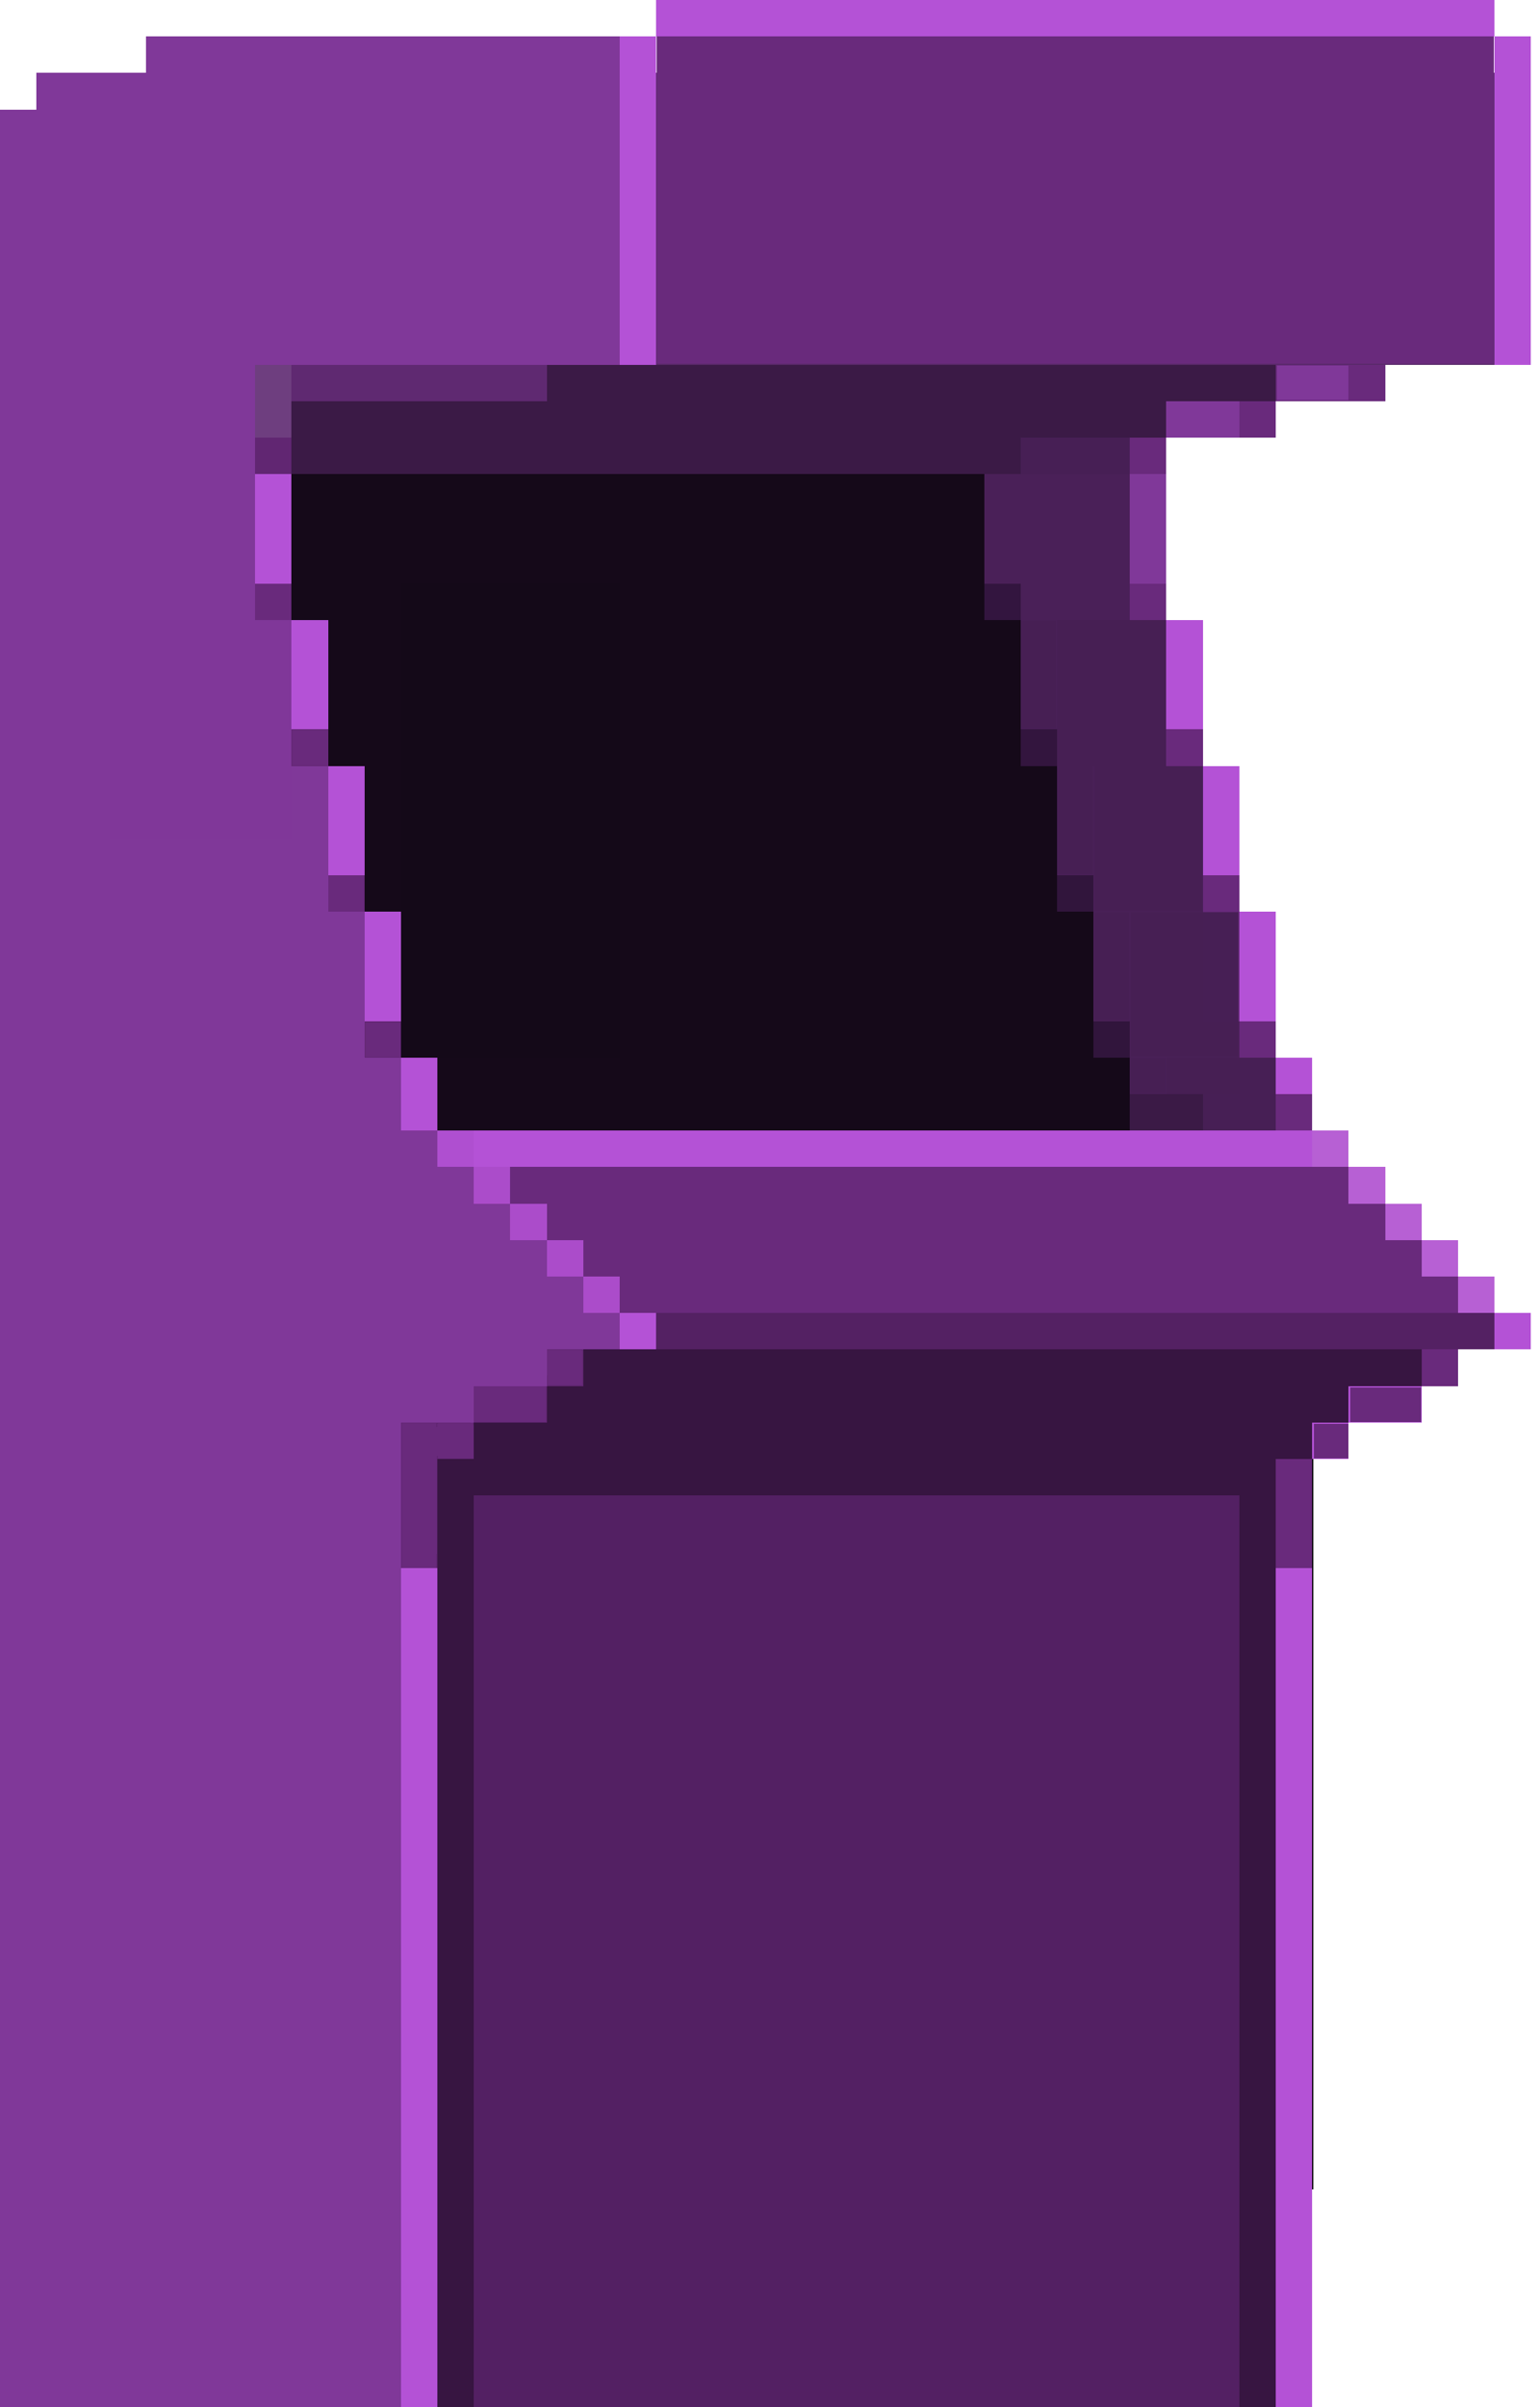 <?xml version="1.0" encoding="UTF-8" standalone="no"?>
<!-- Created with Inkscape (http://www.inkscape.org/) -->

<svg
   xmlns:dc="http://purl.org/dc/elements/1.1/"
   xmlns:cc="http://creativecommons.org/ns#"
   xmlns:rdf="http://www.w3.org/1999/02/22-rdf-syntax-ns#"
   xmlns:svg="http://www.w3.org/2000/svg"
   xmlns="http://www.w3.org/2000/svg"
   xmlns:sodipodi="http://sodipodi.sourceforge.net/DTD/sodipodi-0.dtd"
   xmlns:inkscape="http://www.inkscape.org/namespaces/inkscape"
   id="svg8"
   version="1.1"
   viewBox="0 0 223.573 349.25"
   height="1320"
   width="845"
   sodipodi:docname="drawing-2.svg"
   inkscape:version="0.92.3 (2405546, 2018-03-11)"
   style="shape-rendering:crispEdges;enable-background:new">
  <defs
     id="defs2">
    <filter
       inkscape:collect="always"
       style="color-interpolation-filters:sRGB"
       id="filter18344">
      <feBlend
         inkscape:collect="always"
         mode="darken"
         in2="BackgroundImage"
         id="feBlend18346" />
    </filter>
  </defs>
  <sodipodi:namedview
     inkscape:window-maximized="1"
     inkscape:window-y="-8"
     inkscape:window-x="-8"
     inkscape:window-height="705"
     inkscape:window-width="1366"
     inkscape:bbox-nodes="true"
     inkscape:snap-bbox="true"
     units="px"
     showgrid="true"
     inkscape:current-layer="layer1"
     inkscape:document-units="mm"
     inkscape:cy="931.15253"
     inkscape:cx="249.16158"
     inkscape:zoom="0.70710678"
     inkscape:pageshadow="2"
     inkscape:pageopacity="0.0"
     borderopacity="1.0"
     bordercolor="#666666"
     pagecolor="#ffffff"
     id="base"
     inkscape:measure-start="0,0"
     inkscape:measure-end="0,0">
    <inkscape:grid
       type="xygrid"
       id="grid815"
       dotted="true"
       spacingx="5.292"
       spacingy="5.292"
       enabled="true"
       empspacing="1" />
  </sodipodi:namedview>
  <g
     inkscape:label="Layer 1"
     inkscape:groupmode="layer"
     id="layer1"
     transform="translate(0,52.25)"
     style="display:inline;opacity:1;filter:url(#filter18344)">
    <path
       style="fill:none;stroke:#000000;stroke-width:0.265px;stroke-linecap:butt;stroke-linejoin:miter;stroke-opacity:1"
       d="M 89.958,0.667 -1.180001e-5,27.125 V -15.208"
       id="path15650"
       inkscape:connector-curvature="0"
       inkscape:export-xdpi="96"
       inkscape:export-ydpi="96" />
    <path
       style="fill:none;stroke:#000000;stroke-width:0.265px;stroke-linecap:butt;stroke-linejoin:miter;stroke-opacity:1"
       d="M -1.180001e-5,27.125 V 265.25 H 179.917"
       id="path15652"
       inkscape:connector-curvature="0"
       inkscape:export-xdpi="96"
       inkscape:export-ydpi="96" />
    <path
       style="fill:none;stroke:#000000;stroke-width:0.265px;stroke-linecap:butt;stroke-linejoin:miter;stroke-opacity:1"
       d="m 89.958,143.542 -31.75,15.875 v 105.833"
       id="path15656"
       inkscape:connector-curvature="0"
       inkscape:export-xdpi="96"
       inkscape:export-ydpi="96" />
    <path
       style="fill:none;stroke:#000000;stroke-width:0.265px;stroke-linecap:butt;stroke-linejoin:miter;stroke-opacity:1"
       d="M 179.917,265.25 H 190.5 V 159.417 l -132.292,10e-6"
       id="path15660"
       inkscape:connector-curvature="0"
       inkscape:export-xdpi="96"
       inkscape:export-ydpi="96" />
    <path
       style="fill:none;stroke:#000000;stroke-width:0.265px;stroke-linecap:butt;stroke-linejoin:miter;stroke-opacity:1"
       d="m 89.958,111.792 h -31.75 L 37.042,16.542"
       id="path15662"
       inkscape:connector-curvature="0"
       inkscape:export-xdpi="96"
       inkscape:export-ydpi="96" />
    <path
       style="fill:none;stroke:#000000;stroke-width:0.265px;stroke-linecap:butt;stroke-linejoin:miter;stroke-opacity:1"
       d="M 58.208,11.25 H 169.333"
       id="path15680"
       inkscape:connector-curvature="0"
       inkscape:export-xdpi="96"
       inkscape:export-ydpi="96" />
    <path
       style="fill:#803899;fill-opacity:1;stroke-width:0.282"
       d="M -4.8000098e-6,27.125 H 37.042 V 297 H -4.8000098e-6 Z"
       id="rect15686"
       inkscape:export-xdpi="96"
       inkscape:export-ydpi="96"
       inkscape:connector-curvature="0" />
    <path
       style="fill:#803899;fill-opacity:1;stroke-width:0.291"
       d="m 31.75,111.792 h 26.458 c 0,0 0,0 0,0 V 297 c 0,10e-6 0,10e-6 0,10e-6 h -26.458 c 0,0 0,0 0,-10e-6 V 111.792 c 0,0 0,0 0,0 z"
       id="rect15688"
       inkscape:export-xdpi="96"
       inkscape:export-ydpi="96"
       inkscape:connector-curvature="0" />
    <path
       style="fill:#803899;fill-opacity:1;stroke-width:0.265"
       d="m 58.208,111.792 h 31.75 c 1e-5,0 1e-5,0 1e-5,0 v 31.75 c 0,0 0,0 -1e-5,0 h -31.75 c 0,0 0,0 0,0 v -31.75 c 0,0 0,0 0,0 z"
       id="rect15690"
       inkscape:export-xdpi="96"
       inkscape:export-ydpi="96"
       inkscape:connector-curvature="0" />
    <path
       style="fill:#803899;fill-opacity:1;stroke-width:0.265"
       d="m 37.042,95.917 h 15.875 c 0,0 0,1e-5 0,1e-5 v 15.875 c 0,0 0,0 0,0 h -15.875 c -1e-5,0 -1e-5,0 -1e-5,0 V 95.917 c 0,0 0,-1e-5 1e-5,-1e-5 z"
       id="rect15692"
       inkscape:export-xdpi="96"
       inkscape:export-ydpi="96"
       inkscape:connector-curvature="0" />
    <path
       style="fill:#803899;fill-opacity:1;stroke-width:0.265"
       d="m 37.042,48.292 h 5.292 c 1e-5,0 1e-5,2e-6 1e-5,4e-6 v 52.917 c 0,0 0,0 -1e-5,0 h -5.292 c -1e-5,0 -1e-5,0 -1e-5,0 V 48.292 c 0,-2e-6 0,-4e-6 1e-5,-4e-6 z"
       id="rect15694"
       inkscape:export-xdpi="96"
       inkscape:export-ydpi="96"
       inkscape:connector-curvature="0" />
    <path
       style="fill:#803899;fill-opacity:1;stroke-width:0.265"
       d="m 31.75,69.458 h 15.875 c 0,0 0,2e-6 0,4e-6 v 47.625 c 0,0 0,0 0,0 h -15.875 c 0,0 0,0 0,0 V 69.458 c 0,-2e-6 0,-4e-6 0,-4e-6 z"
       id="rect15696"
       inkscape:export-xdpi="96"
       inkscape:export-ydpi="96"
       inkscape:connector-curvature="0" />
    <path
       style="fill:#803899;fill-opacity:1;stroke-width:0.318"
       d="M -8.0000982e-7,-36.375 H 37.042 c 10e-6,0 10e-6,3e-6 10e-6,6e-6 v 68.792 c 0,3e-6 0,5e-6 -10e-6,5e-6 H -8.0000982e-7 c -1.99999998e-6,0 -3.99999998e-6,-2e-6 -3.99999998e-6,-5e-6 v -68.792 c 0,-3e-6 2e-6,-6e-6 3.99999998e-6,-6e-6 z"
       id="rect15698"
       inkscape:export-xdpi="96"
       inkscape:export-ydpi="96"
       inkscape:connector-curvature="0" />
    <path
       style="fill:#803899;fill-opacity:1;stroke-width:0.29"
       d="m 37.042,-31.083 h 52.917 c 0,0 10e-6,2e-6 10e-6,4e-6 V 0.667 c 0,2e-6 -10e-6,4e-6 -10e-6,4e-6 h -52.917 c -1e-5,0 -1e-5,-2e-6 -1e-5,-4e-6 V -31.083 c 0,-2e-6 0,-4e-6 1e-5,-4e-6 z"
       id="rect15700"
       inkscape:export-xdpi="96"
       inkscape:export-ydpi="96"
       inkscape:connector-curvature="0" />
    <path
       style="fill:#803899;fill-opacity:1;stroke-width:0.209"
       d="m 84.667,-46.958 h 5.292 c 0,0 0,2e-6 0,4e-6 v 26.458 c 0,3e-6 0,5e-6 0,5e-6 h -5.292 c -1e-5,0 -1e-5,-2e-6 -1e-5,-5e-6 v -26.458 c 0,-2e-6 0,-4e-6 1e-5,-4e-6 z"
       id="rect15702"
       inkscape:export-xdpi="96"
       inkscape:export-ydpi="96"
       inkscape:connector-curvature="0" />
    <path
       style="fill:#803899;fill-opacity:1;stroke-width:0.265"
       d="m 63.5,-31.083 h 21.167 c 0,0 1e-5,2e-6 1e-5,4e-6 v 15.875 c 0,2e-6 -1e-5,4e-6 -1e-5,4e-6 h -21.167 c 0,0 0,-2e-6 0,-4e-6 v -15.875 c 0,-2e-6 0,-4e-6 0,-4e-6 z"
       id="rect15704"
       inkscape:export-xdpi="96"
       inkscape:export-ydpi="96"
       inkscape:connector-curvature="0" />
    <path
       style="fill:#803899;fill-opacity:1;stroke-width:0.794"
       d="m 21.167,-46.958 h 63.5 c 0,0 0,4e-6 0,10e-6 v 31.75 c 0,6e-6 0,1.1e-5 0,1.1e-5 h -63.5 c -3e-5,0 -3e-5,-5e-6 -3e-5,-1.1e-5 v -31.75 c 0,-6e-6 0,-10e-6 3e-5,-10e-6 z"
       id="rect15706"
       inkscape:export-xdpi="96"
       inkscape:export-ydpi="96"
       inkscape:connector-curvature="0" />
    <path
       style="fill:#803899;fill-opacity:1;stroke-width:0.324"
       d="m 21.167,-25.792 h 15.875 c 0,0 1e-5,3e-6 1e-5,7e-6 v 10.583 c 0,4e-6 -1e-5,7e-6 -1e-5,7e-6 h -15.875 c 0,0 0,-3e-6 0,-7e-6 v -10.583 c 0,-4e-6 0,-7e-6 0,-7e-6 z"
       id="rect15708"
       inkscape:export-xdpi="96"
       inkscape:export-ydpi="96"
       inkscape:connector-curvature="0" />
    <path
       style="fill:#803899;fill-opacity:1;stroke-width:0.265"
       d="m 37.042,-31.083 h 10.583 c 0,0 10e-6,2e-6 10e-6,6e-6 v 15.875 c 0,3e-6 -10e-6,6e-6 -10e-6,6e-6 h -10.583 c -1e-5,0 -1e-5,-3e-6 -1e-5,-6e-6 v -15.875 c 0,-4e-6 0,-6e-6 1e-5,-6e-6 z"
       id="rect15710"
       inkscape:export-xdpi="96"
       inkscape:export-ydpi="96"
       inkscape:connector-curvature="0" />
    <path
       style="fill:#803899;fill-opacity:1;stroke-width:0.324"
       d="m 52.917,-36.375 h 15.875 c 0,0 0,3e-6 0,7e-6 v 10.583 c 0,4e-6 0,7e-6 0,7e-6 h -15.875 c 0,0 -1e-5,-3e-6 -1e-5,-7e-6 v -10.583 c 0,-4e-6 1e-5,-7e-6 1e-5,-7e-6 z"
       id="rect15712"
       inkscape:export-xdpi="96"
       inkscape:export-ydpi="96"
       inkscape:connector-curvature="0" />
    <path
       style="fill:#803899;fill-opacity:1;stroke-width:0.265"
       d="m 26.458,11.25 h 15.875 c 10e-6,0 10e-6,2e-6 10e-6,4e-6 v 5.292 c 0,2e-6 0,4e-6 -10e-6,4e-6 h -15.875 c 0,0 0,-2e-6 0,-4e-6 v -5.292 c 0,-2e-6 0,-4e-6 0,-4e-6 z"
       id="rect15718"
       inkscape:export-xdpi="96"
       inkscape:export-ydpi="96"
       inkscape:connector-curvature="0" />
    <path
       style="fill:#803899;fill-opacity:1;stroke-width:0.265"
       d="m 37.042,43 h 5.292 c 1e-5,0 1e-5,2e-6 1e-5,4e-6 v 10.583 c 0,2e-6 0,4e-6 -1e-5,4e-6 h -5.292 c -1e-5,0 -1e-5,-2e-6 -1e-5,-4e-6 V 43 c 0,-2e-6 0,-4e-6 1e-5,-4e-6 z"
       id="rect15720"
       inkscape:export-xdpi="96"
       inkscape:export-ydpi="96"
       inkscape:connector-curvature="0" />
    <path
       style="fill:#803899;fill-opacity:1;stroke-width:0.265"
       d="m 47.625,85.333 h 5.292 c 0,0 10e-6,2e-6 10e-6,4e-6 v 10.583 c 0,0 -10e-6,0 -10e-6,0 h -5.292 c 0,0 0,0 0,0 V 85.333 c 0,-2e-6 0,-4e-6 0,-4e-6 z"
       id="rect15722"
       inkscape:export-xdpi="96"
       inkscape:export-ydpi="96"
       inkscape:connector-curvature="0" />
    <path
       style="fill:#803899;fill-opacity:1;stroke-width:0.265"
       d="m 42.333,58.875 h 5.292 c 0,0 0,2e-6 0,4e-6 v 10.583 c 0,2e-6 0,4e-6 0,4e-6 h -5.292 c 0,0 0,-2e-6 0,-4e-6 V 58.875 c 0,-2e-6 0,-4e-6 0,-4e-6 z"
       id="rect15724"
       inkscape:export-xdpi="96"
       inkscape:export-ydpi="96"
       inkscape:connector-curvature="0" />
    <path
       style="fill:#803899;fill-opacity:1;stroke-width:0.265"
       d="m 37.042,37.708 h 5.292 c 1e-5,0 1e-5,2e-6 1e-5,4e-6 v 5.292 c 0,2e-6 0,4e-6 -1e-5,4e-6 h -5.292 c -1e-5,0 -1e-5,-2e-6 -1e-5,-4e-6 v -5.292 c 0,-2e-6 0,-4e-6 1e-5,-4e-6 z"
       id="rect15728"
       inkscape:export-xdpi="96"
       inkscape:export-ydpi="96"
       inkscape:connector-curvature="0" />
    <path
       style="fill:#803899;fill-opacity:1;stroke-width:0.265"
       d="m 47.625,80.042 h 5.292 c 0,0 10e-6,10e-7 10e-6,4e-6 v 5.292 c 0,2e-6 -10e-6,3e-6 -10e-6,3e-6 h -5.292 c 0,0 0,-10e-7 0,-3e-6 v -5.292 c 0,-3e-6 0,-4e-6 0,-4e-6 z"
       id="rect15730"
       inkscape:export-xdpi="96"
       inkscape:export-ydpi="96"
       inkscape:connector-curvature="0" />
    <path
       style="fill:#803899;fill-opacity:1;stroke-width:0.265"
       d="m 52.917,101.208 h 5.292 c 1e-5,0 1e-5,0 1e-5,0 v 10.583 c 0,0 0,0 -1e-5,0 h -5.292 c -1e-5,0 -1e-5,0 -1e-5,0 v -10.583 c 0,0 0,0 1e-5,0 z"
       id="rect15732"
       inkscape:export-xdpi="96"
       inkscape:export-ydpi="96"
       inkscape:connector-curvature="0" />
    <path
       style="fill:#803899;fill-opacity:1;stroke-width:0.265"
       d="m 52.917,138.25 h 26.458 c 0,0 0,0 0,0 v 10.583 c 0,0 0,0 0,0 h -26.458 c -1e-5,0 -1e-5,0 -1e-5,0 v -10.583 c 0,0 0,0 1e-5,0 z"
       id="rect15734"
       inkscape:export-xdpi="96"
       inkscape:export-ydpi="96"
       inkscape:connector-curvature="0" />
    <path
       style="fill:#803899;fill-opacity:1;stroke-width:0.265"
       d="m 52.917,148.833 h 15.875 c 0,0 0,0 0,1e-5 v 5.292 c 0,0 0,0 0,0 h -15.875 c -1e-5,0 -1e-5,0 -1e-5,0 v -5.292 c 0,-1e-5 0,-1e-5 1e-5,-1e-5 z"
       id="rect15736"
       inkscape:export-xdpi="96"
       inkscape:export-ydpi="96"
       inkscape:connector-curvature="0" />
    <path
       style="fill:#b452d6;fill-opacity:1;stroke-width:0.3"
       d="m 58.208,154.125 h 5.292 c 0,0 0,0 0,0 V 297 c 0,10e-6 0,10e-6 0,10e-6 h -5.292 c 0,0 0,0 0,-10e-6 V 154.125 c 0,0 0,0 0,0 z"
       id="rect15740"
       inkscape:export-xdpi="96"
       inkscape:export-ydpi="96"
       inkscape:connector-curvature="0" />
    <path
       style="fill:#b452d6;fill-opacity:1;stroke-width:0.302"
       d="m 185.208,159.417 h 5.292 c 0,0 0,0 0,0 v 137.583 c 0,0 0,1e-5 0,1e-5 h -5.292 c 0,0 -1e-5,-1e-5 -1e-5,-1e-5 V 159.417 c 0,0 1e-5,0 1e-5,0 z"
       id="rect15742"
       inkscape:export-xdpi="96"
       inkscape:export-ydpi="96"
       inkscape:connector-curvature="0" />
    <path
       style="fill:#b452d6;fill-opacity:1;stroke-width:0.281"
       d="m 89.958,-46.958 h 5.292 c 0,0 0,2e-6 0,4e-6 V 0.667 c 0,2e-6 0,4e-6 0,4e-6 h -5.292 c 0,0 0,-2e-6 0,-4e-6 V -46.958 c 0,-2e-6 0,-4e-6 0,-4e-6 z"
       id="rect15744"
       inkscape:export-xdpi="96"
       inkscape:export-ydpi="96"
       inkscape:connector-curvature="0" />
    <path
       style="fill:#b452d6;fill-opacity:1;stroke-width:0.265"
       d="m 95.25,-52.25 h 121.708 c 1e-5,0 1e-5,10e-7 1e-5,3e-6 v 5.292 c 0,2e-6 0,4e-6 -1e-5,4e-6 H 95.25 c 0,0 0,-2e-6 0,-4e-6 v -5.292 c 0,-2e-6 0,-3e-6 0,-3e-6 z"
       id="rect15746"
       inkscape:export-xdpi="96"
       inkscape:export-ydpi="96"
       inkscape:connector-curvature="0" />
    <path
       style="fill:#b452d6;fill-opacity:1;stroke-width:0.281"
       d="m 216.958,-46.958 h 5.292 c 0,0 0,2e-6 0,4e-6 V 0.667 c 0,2e-6 0,4e-6 0,4e-6 h -5.292 c 0,0 -1e-5,-2e-6 -1e-5,-4e-6 V -46.958 c 0,-2e-6 1e-5,-4e-6 1e-5,-4e-6 z"
       id="rect15748"
       inkscape:export-xdpi="96"
       inkscape:export-ydpi="96"
       inkscape:connector-curvature="0" />
    <path
       style="fill:#5a296b;fill-opacity:1;stroke-width:0.265"
       d="m 95.25,-41.667 h 121.708 c 1e-5,0 1e-5,2e-6 1e-5,4e-6 V 0.667 c 0,2e-6 0,3e-6 -1e-5,3e-6 H 95.25 c 0,0 0,-1e-6 0,-3e-6 V -41.667 c 0,-2e-6 0,-4e-6 0,-4e-6 z"
       id="rect15750"
       inkscape:export-xdpi="96"
       inkscape:export-ydpi="96"
       inkscape:connector-curvature="0" />
    <path
       style="fill:#b452d6;fill-opacity:1;stroke-width:0.265"
       d="m 37.042,16.542 h 5.292 c 1e-5,0 1e-5,2e-6 1e-5,4e-6 v 21.167 c 0,2e-6 0,4e-6 -1e-5,4e-6 h -5.292 c -1e-5,0 -1e-5,-2e-6 -1e-5,-4e-6 V 16.542 c 0,-2e-6 0,-4e-6 1e-5,-4e-6 z"
       id="rect15771"
       inkscape:export-xdpi="96"
       inkscape:export-ydpi="96"
       inkscape:connector-curvature="0" />
    <path
       style="fill:#b452d6;fill-opacity:1;stroke-width:0.265"
       d="m 42.333,37.708 h 5.292 c 0,0 0,2e-6 0,4e-6 v 21.167 c 0,3e-6 0,4e-6 0,4e-6 h -5.292 c 0,0 0,-1e-6 0,-4e-6 V 37.708 c 0,-2e-6 0,-4e-6 0,-4e-6 z"
       id="rect15773"
       inkscape:export-xdpi="96"
       inkscape:export-ydpi="96"
       inkscape:connector-curvature="0" />
    <path
       style="fill:#b452d6;fill-opacity:1;stroke-width:0.265"
       d="m 47.625,58.875 h 5.292 c 0,0 10e-6,2e-6 10e-6,4e-6 v 21.167 c 0,2e-6 -10e-6,4e-6 -10e-6,4e-6 h -5.292 c 0,0 0,-2e-6 0,-4e-6 V 58.875 c 0,-2e-6 0,-4e-6 0,-4e-6 z"
       id="rect15775"
       inkscape:export-xdpi="96"
       inkscape:export-ydpi="96"
       inkscape:connector-curvature="0" />
    <path
       style="fill:#b452d6;fill-opacity:1;stroke-width:0.265"
       d="m 52.917,80.042 h 5.292 c 1e-5,0 1e-5,10e-7 1e-5,4e-6 v 21.167 c 0,0 0,0 -1e-5,0 h -5.292 c -1e-5,0 -1e-5,0 -1e-5,0 V 80.042 c 0,-3e-6 0,-4e-6 1e-5,-4e-6 z"
       id="rect15777"
       inkscape:export-xdpi="96"
       inkscape:export-ydpi="96"
       inkscape:connector-curvature="0" />
    <path
       style="fill:#b452d6;fill-opacity:1;stroke-width:0.265"
       d="m 58.208,101.208 h 5.292 c 0,0 0,0 0,0 v 10.583 c 0,0 0,0 0,0 h -5.292 c 0,0 0,0 0,0 v -10.583 c 0,0 0,0 0,0 z"
       id="rect15779"
       inkscape:export-xdpi="96"
       inkscape:export-ydpi="96"
       inkscape:connector-curvature="0" />
    <path
       style="fill:#b452d6;fill-opacity:1;stroke-width:0.108"
       d="m 89.958,138.25 h 5.292 c 0,0 0,0 0,0 v 5.292 c 0,0 0,0 0,0 h -5.292 c 0,0 0,0 0,0 v -5.292 c 0,0 0,0 0,0 z"
       id="rect15781"
       inkscape:export-xdpi="96"
       inkscape:export-ydpi="96"
       inkscape:connector-curvature="0" />
    <path
       style="fill:#b452d6;fill-opacity:1;stroke-width:0.265"
       d="m 58.208,159.417 h 5.292 c 0,0 0,0 0,0 v 5.292 c 0,0 0,1e-5 0,1e-5 h -5.292 c 0,0 0,-1e-5 0,-1e-5 v -5.292 c 0,0 0,0 0,0 z"
       id="rect15783"
       inkscape:export-xdpi="96"
       inkscape:export-ydpi="96"
       inkscape:connector-curvature="0" />
    <path
       style="fill:#612672;fill-opacity:1;stroke-width:0.265"
       d="m 79.375,143.542 h 5.292 c 0,0 1e-5,0 1e-5,0 v 5.292 c 0,1e-5 -1e-5,1e-5 -1e-5,1e-5 h -5.292 c 0,0 0,0 0,-1e-5 v -5.292 c 0,0 0,0 0,0 z"
       id="rect15785"
       inkscape:export-xdpi="96"
       inkscape:export-ydpi="96"
       inkscape:connector-curvature="0" />
    <path
       style="fill:#612672;fill-opacity:1;stroke-width:0.265"
       d="m 68.792,148.833 h 10.583 c 0,0 0,0 0,1e-5 v 5.292 c 0,0 0,0 0,0 h -10.583 c -1e-5,0 -1e-5,0 -1e-5,0 v -5.292 c 0,-1e-5 0,-1e-5 1e-5,-1e-5 z"
       id="rect15787"
       inkscape:export-xdpi="96"
       inkscape:export-ydpi="96"
       inkscape:connector-curvature="0" />
    <path
       style="fill:#612672;fill-opacity:1;stroke-width:0.265"
       d="m 63.5,154.125 h 5.292 c 0,0 1e-5,0 1e-5,0 v 5.292 c 0,0 -1e-5,1e-5 -1e-5,1e-5 h -5.292 c 0,0 0,-1e-5 0,-1e-5 v -5.292 c 0,0 0,0 0,0 z"
       id="rect15789"
       inkscape:export-xdpi="96"
       inkscape:export-ydpi="96"
       inkscape:connector-curvature="0" />
    <path
       style="fill:#612672;fill-opacity:1;stroke-width:0.265"
       d="m 58.208,154.125 h 5.292 c 0,0 0,0 0,0 v 21.167 c 0,0 0,1e-5 0,1e-5 h -5.292 c 0,0 0,-1e-5 0,-1e-5 v -21.167 c 0,0 0,0 0,0 z"
       id="rect15791"
       inkscape:export-xdpi="96"
       inkscape:export-ydpi="96"
       inkscape:connector-curvature="0" />
    <path
       style="fill:#612672;fill-opacity:1;stroke-width:0.265"
       d="m 37.042,11.25 h 5.292 c 1e-5,0 1e-5,2e-6 1e-5,4e-6 v 5.292 c 0,2e-6 0,4e-6 -1e-5,4e-6 h -5.292 c -1e-5,0 -1e-5,-2e-6 -1e-5,-4e-6 v -5.292 c 0,-2e-6 0,-4e-6 1e-5,-4e-6 z"
       id="rect15793"
       inkscape:export-xdpi="96"
       inkscape:export-ydpi="96"
       inkscape:connector-curvature="0" />
    <path
       style="fill:#692a7c;fill-opacity:1;stroke-width:0.265"
       d="m 37.042,32.417 h 5.292 c 1e-5,0 1e-5,2e-6 1e-5,4e-6 v 5.292 c 0,2e-6 0,4e-6 -1e-5,4e-6 h -5.292 c -1e-5,0 -1e-5,-2e-6 -1e-5,-4e-6 V 32.417 c 0,-2e-6 0,-4e-6 1e-5,-4e-6 z"
       id="rect15799"
       inkscape:export-xdpi="96"
       inkscape:export-ydpi="96"
       inkscape:connector-curvature="0" />
    <path
       style="fill:#612672;fill-opacity:1;stroke-width:0.265"
       d="m 42.333,53.583 h 5.292 c 0,0 0,2e-6 0,4e-6 v 5.292 c 0,2e-6 0,4e-6 0,4e-6 h -5.292 c 0,0 0,-2e-6 0,-4e-6 v -5.292 c 0,-2e-6 0,-4e-6 0,-4e-6 z"
       id="rect15801"
       inkscape:export-xdpi="96"
       inkscape:export-ydpi="96"
       inkscape:connector-curvature="0" />
    <path
       style="fill:#612672;fill-opacity:1;stroke-width:0.265"
       d="m 47.625,74.75 h 5.292 c 0,0 10e-6,2e-6 10e-6,4e-6 v 5.292 c 0,2e-6 -10e-6,4e-6 -10e-6,4e-6 h -5.292 c 0,0 0,-2e-6 0,-4e-6 v -5.292 c 0,-2e-6 0,-4e-6 0,-4e-6 z"
       id="rect15803"
       inkscape:export-xdpi="96"
       inkscape:export-ydpi="96"
       inkscape:connector-curvature="0" />
    <path
       style="fill:#612672;fill-opacity:1;stroke-width:0.265"
       d="m 52.917,95.917 h 5.292 c 1e-5,0 1e-5,1e-5 1e-5,1e-5 v 5.292 c 0,0 0,0 -1e-5,0 h -5.292 c -1e-5,0 -1e-5,0 -1e-5,0 v -5.292 c 0,0 0,-1e-5 1e-5,-1e-5 z"
       id="rect15805"
       inkscape:export-xdpi="96"
       inkscape:export-ydpi="96"
       inkscape:connector-curvature="0" />
    <path
       style="fill:#612672;fill-opacity:1;stroke-width:0.265"
       d="m 58.208,106.5 h 5.292 c 0,0 0,0 0,1e-5 v 5.292 c 0,0 0,0 0,0 h -5.292 c 0,0 0,0 0,0 v -5.292 c 0,-1e-5 0,-1e-5 0,-1e-5 z"
       id="rect15807"
       inkscape:export-xdpi="96"
       inkscape:export-ydpi="96"
       inkscape:connector-curvature="0" />
    <path
       style="fill:#612672;fill-opacity:1;stroke-width:0.265"
       d="m 68.792,0.667 h 10.583 c 0,0 0,2e-6 0,4e-6 v 5.292 c 0,2e-6 0,4e-6 0,4e-6 h -10.583 c -1e-5,0 -1e-5,-2e-6 -1e-5,-4e-6 v -5.292 c 0,-2e-6 0,-4e-6 1e-5,-4e-6 z"
       id="rect15809"
       inkscape:export-xdpi="96"
       inkscape:export-ydpi="96"
       inkscape:connector-curvature="0" />
    <path
       style="fill:#612672;fill-opacity:1;stroke-width:0.265"
       d="m 52.917,5.958 h 5.292 c 1e-5,0 1e-5,2e-6 1e-5,4e-6 v 5.292 c 0,2e-6 0,4e-6 -1e-5,4e-6 h -5.292 c -1e-5,0 -1e-5,-2e-6 -1e-5,-4e-6 V 5.958 c 0,-2e-6 0,-4e-6 1e-5,-4e-6 z"
       id="rect15811"
       inkscape:export-xdpi="96"
       inkscape:export-ydpi="96"
       inkscape:connector-curvature="0" />
    <path
       style="display:inline;fill:#692a7c;fill-opacity:1;stroke-width:0.265"
       d="m 37.042,32.417 h 5.292 c 1e-5,0 1e-5,2e-6 1e-5,4e-6 v 5.292 c 0,2e-6 0,4e-6 -1e-5,4e-6 h -5.292 c -1e-5,0 -1e-5,-2e-6 -1e-5,-4e-6 V 32.417 c 0,-2e-6 0,-4e-6 1e-5,-4e-6 z"
       id="rect15799-2"
       inkscape:export-xdpi="96"
       inkscape:export-ydpi="96"
       inkscape:connector-curvature="0" />
    <path
       style="display:inline;fill:#692a7c;fill-opacity:1;stroke-width:0.265"
       d="m 52.917,5.958 h 5.292 c 1e-5,0 1e-5,2e-6 1e-5,4e-6 v 5.292 c 0,2e-6 0,4e-6 -1e-5,4e-6 h -5.292 c -1e-5,0 -1e-5,-2e-6 -1e-5,-4e-6 V 5.958 c 0,-2e-6 0,-4e-6 1e-5,-4e-6 z"
       id="rect15799-2-3"
       inkscape:export-xdpi="96"
       inkscape:export-ydpi="96"
       inkscape:connector-curvature="0" />
    <path
       style="display:inline;fill:#692a7c;fill-opacity:1;stroke-width:0.265"
       d="m 52.917,5.958 h 5.292 c 1e-5,0 1e-5,2e-6 1e-5,4e-6 v 5.292 c 0,2e-6 0,4e-6 -1e-5,4e-6 h -5.292 c -1e-5,0 -1e-5,-2e-6 -1e-5,-4e-6 V 5.958 c 0,-2e-6 0,-4e-6 1e-5,-4e-6 z"
       id="rect15799-2-7"
       inkscape:export-xdpi="96"
       inkscape:export-ydpi="96"
       inkscape:connector-curvature="0" />
    <path
       style="fill:#692a7c;fill-opacity:1;stroke-width:0.187"
       d="m 68.78,3.282 v -2.619 h 5.238 5.238 v 2.619 2.619 h -5.238 -5.238 z"
       id="path15859"
       inkscape:connector-curvature="0"
       inkscape:export-xdpi="96"
       inkscape:export-ydpi="96" />
    <path
       style="fill:#692a7c;fill-opacity:1;stroke-width:0.187"
       d="m 68.78,3.282 v -2.619 h 5.238 5.238 v 2.619 2.619 h -5.238 -5.238 z"
       id="path15861"
       inkscape:connector-curvature="0"
       inkscape:export-xdpi="96"
       inkscape:export-ydpi="96" />
    <path
       style="fill:#692a7c;fill-opacity:1;stroke-width:0.187"
       d="m 42.401,56.229 v -2.619 h 2.619 2.619 v 2.619 2.619 h -2.619 -2.619 z"
       id="path15863"
       inkscape:connector-curvature="0"
       inkscape:export-xdpi="96"
       inkscape:export-ydpi="96" />
    <path
       style="fill:#692a7c;fill-opacity:1;stroke-width:0.187"
       d="m 47.639,77.37 v -2.619 h 2.619 2.619 v 2.619 2.619 h -2.619 -2.619 z"
       id="path15865"
       inkscape:connector-curvature="0"
       inkscape:export-xdpi="96"
       inkscape:export-ydpi="96" />
    <path
       style="fill:#692a7c;fill-opacity:1;stroke-width:0.187"
       d="m 47.639,77.37 v -2.619 h 2.619 2.619 v 2.619 2.619 h -2.619 -2.619 z"
       id="path15867"
       inkscape:connector-curvature="0"
       inkscape:export-xdpi="96"
       inkscape:export-ydpi="96" />
    <path
       style="fill:#692a7c;fill-opacity:1;stroke-width:0.187"
       d="m 42.401,56.229 v -2.619 h 2.619 2.619 v 2.619 2.619 h -2.619 -2.619 z"
       id="path15869"
       inkscape:connector-curvature="0"
       inkscape:export-xdpi="96"
       inkscape:export-ydpi="96" />
    <path
       style="fill:#692a7c;fill-opacity:1;stroke-width:0.187"
       d="m 53.065,98.604 v -2.526 h 2.526 2.526 v 2.526 2.526 h -2.526 -2.526 z"
       id="path15871"
       inkscape:connector-curvature="0"
       inkscape:export-xdpi="96"
       inkscape:export-ydpi="96" />
    <path
       style="fill:#692a7c;fill-opacity:1;stroke-width:0.187"
       d="m 58.303,109.175 v -2.619 h 2.526 2.526 v 2.619 2.619 h -2.526 -2.526 z"
       id="path15873"
       inkscape:connector-curvature="0"
       inkscape:export-xdpi="96"
       inkscape:export-ydpi="96" />
    <path
       style="fill:#692a7c;fill-opacity:1;stroke-width:0.187"
       d="m 58.303,164.763 v -10.477 h 2.517 2.517 l 0.065,1.263 0.065,1.263 0.037,-1.263 0.037,-1.263 h 2.323 c 1.278,0 2.456,-0.051 2.619,-0.114 0.261,-0.1 0.296,0.196 0.296,2.526 v 2.639 h -2.611 -2.611 l -0.065,-1.263 c -0.036,-0.695 -0.082,2.884 -0.102,7.951 l -0.037,9.214 h -2.526 -2.526 z"
       id="path15875"
       inkscape:connector-curvature="0"
       inkscape:export-xdpi="96"
       inkscape:export-ydpi="96" />
    <path
       style="fill:#692a7c;fill-opacity:1;stroke-width:0.187"
       d="m 68.78,151.48 v -2.619 h 5.238 5.238 v 2.619 2.619 h -5.238 -5.238 z"
       id="path15877"
       inkscape:connector-curvature="0"
       inkscape:export-xdpi="96"
       inkscape:export-ydpi="96" />
    <path
       style="fill:#692a7c;fill-opacity:1;stroke-width:0.187"
       d="m 79.521,148.689 c -0.043,-0.043 -0.077,-1.2 -0.077,-2.572 v -2.495 h 2.51 2.51 l 0.062,1.318 c 0.034,0.725 0.034,1.857 -1.6e-4,2.515 l -0.062,1.198 -2.433,0.057 c -1.338,0.031 -2.468,0.022 -2.51,-0.021 z"
       id="path15879"
       inkscape:connector-curvature="0"
       inkscape:export-xdpi="96"
       inkscape:export-ydpi="96" />
    <path
       style="fill:#692a7c;fill-opacity:1;stroke-width:0.199"
       d="m 95.347,-23.209 v -23.749 h 47.708 47.708 V -23.209 0.54 H 143.054 95.347 Z"
       id="path15881"
       inkscape:connector-curvature="0"
       inkscape:export-xdpi="96"
       inkscape:export-ydpi="96" />
    <path
       style="fill:#692a7c;fill-opacity:1;stroke-width:0.199"
       d="m 190.694,-23.209 v -23.749 h 13.096 13.096 v 23.749 23.749 h -13.096 -13.096 z"
       id="path15883"
       inkscape:connector-curvature="0"
       inkscape:export-xdpi="96"
       inkscape:export-ydpi="96" />
    <path
       style="display:inline;fill:#803899;fill-opacity:1;stroke-width:0.229"
       d="m 164.042,16.542 h 5.292 c 0,0 0,1e-6 0,3e-6 v 15.875 c 0,10e-7 0,2e-6 0,2e-6 h -5.292 c 0,0 0,-10e-7 0,-2e-6 V 16.542 c 0,-2e-6 0,-3e-6 0,-3e-6 z"
       id="rect15773-5"
       inkscape:export-xdpi="96"
       inkscape:export-ydpi="96"
       inkscape:connector-curvature="0" />
    <path
       style="display:inline;fill:#b452d6;fill-opacity:1;stroke-width:0.229"
       d="m 169.333,37.708 h 5.292 c 0,0 0,1e-6 0,3e-6 v 15.875 c 0,2e-6 0,3e-6 0,3e-6 h -5.292 c -10e-6,0 -10e-6,-10e-7 -10e-6,-3e-6 V 37.708 c 0,-2e-6 0,-3e-6 10e-6,-3e-6 z"
       id="rect15773-7"
       inkscape:export-xdpi="96"
       inkscape:export-ydpi="96"
       inkscape:connector-curvature="0" />
    <path
       style="display:inline;fill:#b452d6;fill-opacity:1;stroke-width:0.229"
       d="m 174.625,58.875 h 5.292 c 1e-5,0 1e-5,10e-7 1e-5,3e-6 V 74.75 c 0,10e-7 0,2e-6 -1e-5,2e-6 H 174.625 c 0,0 0,-10e-7 0,-2e-6 V 58.875 c 0,-2e-6 0,-3e-6 0,-3e-6 z"
       id="rect15773-6"
       inkscape:export-xdpi="96"
       inkscape:export-ydpi="96"
       inkscape:connector-curvature="0" />
    <path
       style="display:inline;fill:#b452d6;fill-opacity:1;stroke-width:0.229"
       d="m 179.917,80.042 h 5.292 c 0,0 0,10e-7 0,3e-6 v 15.875 c 0,0 0,0 0,0 h -5.292 c 0,0 0,0 0,0 v -15.875 c 0,-2e-6 0,-3e-6 0,-3e-6 z"
       id="rect15773-65"
       inkscape:export-xdpi="96"
       inkscape:export-ydpi="96"
       inkscape:connector-curvature="0" />
    <path
       style="display:inline;fill:#b452d6;fill-opacity:1;stroke-width:0.265"
       d="m 58.208,101.208 h 5.292 c 0,0 0,0 0,0 v 10.583 c 0,0 0,0 0,0 h -5.292 c 0,0 0,0 0,0 v -10.583 c 0,0 0,0 0,0 z"
       id="rect15779-5"
       inkscape:export-xdpi="96"
       inkscape:export-ydpi="96"
       inkscape:connector-curvature="0" />
    <path
       style="display:inline;fill:#b452d6;fill-opacity:1;stroke-width:0.187"
       d="m 185.208,101.208 h 5.292 c 0,0 0,0 0,0 v 5.292 c 0,0 0,0 0,0 h -5.292 c 0,0 0,0 0,0 v -5.292 c 0,0 0,0 0,0 z"
       id="rect15779-5-7"
       inkscape:export-xdpi="96"
       inkscape:export-ydpi="96"
       inkscape:connector-curvature="0" />
    <path
       style="fill:#803899;fill-opacity:1;stroke-width:0.265"
       d="m 169.333,5.958 h 10.583 c 1e-5,0 1e-5,1e-6 1e-5,3e-6 v 5.292 c 0,10e-7 0,3e-6 -1e-5,3e-6 h -10.583 c -1e-5,0 -1e-5,-2e-6 -1e-5,-3e-6 V 5.958 c 0,-2e-6 0,-3e-6 1e-5,-3e-6 z"
       id="rect15993"
       inkscape:export-xdpi="96"
       inkscape:export-ydpi="96"
       inkscape:connector-curvature="0" />
    <path
       style="fill:#692a7c;fill-opacity:1;stroke-width:0.265"
       d="m 185.208,0.667 h 10.583 c 1e-5,0 1e-5,1e-6 1e-5,3e-6 v 5.292 c 0,1e-6 0,3e-6 -1e-5,3e-6 h -10.583 c -1e-5,0 -1e-5,-2e-6 -1e-5,-3e-6 v -5.292 c 0,-2e-6 0,-3e-6 1e-5,-3e-6 z"
       id="rect15995"
       inkscape:export-xdpi="96"
       inkscape:export-ydpi="96"
       inkscape:connector-curvature="0" />
    <path
       style="fill:#692a7c;fill-opacity:1;stroke-width:0.265"
       d="m 179.917,5.958 h 5.292 c 0,0 0,1e-6 0,3e-6 v 5.292 c 0,10e-7 0,3e-6 0,3e-6 h -5.292 c 0,0 0,-2e-6 0,-3e-6 V 5.958 c 0,-2e-6 0,-3e-6 0,-3e-6 z"
       id="rect15997"
       inkscape:export-xdpi="96"
       inkscape:export-ydpi="96"
       inkscape:connector-curvature="0" />
    <path
       style="fill:#692a7c;fill-opacity:1;stroke-width:0.265"
       d="m 195.792,0.667 h 5.292 c 0,0 0,1e-6 0,3e-6 v 5.292 c 0,1e-6 0,3e-6 0,3e-6 h -5.292 c 0,0 0,-2e-6 0,-3e-6 v -5.292 c 0,-2e-6 0,-3e-6 0,-3e-6 z"
       id="rect15999"
       inkscape:export-xdpi="96"
       inkscape:export-ydpi="96"
       inkscape:connector-curvature="0" />
    <path
       style="fill:#803899;fill-opacity:1;stroke-width:0.265"
       d="m 185.425,3.311 v -2.514 h 5.159 5.159 v 2.514 2.514 h -5.159 -5.159 z"
       id="path16001"
       inkscape:connector-curvature="0"
       inkscape:export-xdpi="96"
       inkscape:export-ydpi="96" />
    <path
       style="display:inline;fill:#b452d6;fill-opacity:1;stroke-width:0.108"
       d="m 216.958,138.25 h 5.292 c 0,0 0,0 0,0 v 5.292 c 0,0 0,0 0,0 h -5.292 c -10e-6,0 -10e-6,0 -10e-6,0 v -5.292 c 0,0 0,0 10e-6,0 z"
       id="rect15781-6"
       inkscape:export-xdpi="96"
       inkscape:export-ydpi="96"
       inkscape:connector-curvature="0" />
    <path
       style="fill:#b452d6;fill-opacity:1;stroke-width:0.265"
       d="m 190.5,154.125 h 5.292 c 0,0 1e-5,0 1e-5,0 v 5.292 c 0,0 -1e-5,1e-5 -1e-5,1e-5 H 190.5 c 0,0 0,-1e-5 0,-1e-5 v -5.292 c 0,0 0,0 0,0 z"
       id="rect16020"
       inkscape:export-xdpi="96"
       inkscape:export-ydpi="96"
       inkscape:connector-curvature="0" />
    <path
       style="fill:#b452d6;fill-opacity:1;stroke-width:0.265"
       d="m 195.792,148.833 h 10.583 c 0,0 0,0 0,1e-5 v 5.292 c 0,0 0,0 0,0 h -10.583 c 0,0 0,0 0,0 v -5.292 c 0,-1e-5 0,-1e-5 0,-1e-5 z"
       id="rect16022"
       inkscape:export-xdpi="96"
       inkscape:export-ydpi="96"
       inkscape:connector-curvature="0" />
    <path
       style="fill:#692a7c;fill-opacity:1;stroke-width:0.265"
       d="m 206.375,143.542 h 5.292 c 0,0 1e-5,0 1e-5,0 v 5.292 c 0,1e-5 -1e-5,1e-5 -1e-5,1e-5 H 206.375 c 0,0 0,0 0,-1e-5 v -5.292 c 0,0 0,0 0,0 z"
       id="rect16024"
       inkscape:export-xdpi="96"
       inkscape:export-ydpi="96"
       inkscape:connector-curvature="0" />
    <path
       style="fill:#692a7c;fill-opacity:1;stroke-width:0.265"
       d="m 196.008,151.552 v -2.514 h 5.159 5.159 v 2.514 2.514 h -5.159 -5.159 z"
       id="path16026"
       inkscape:connector-curvature="0"
       inkscape:export-xdpi="96"
       inkscape:export-ydpi="96" />
    <path
       style="fill:#692a7c;fill-opacity:1;stroke-width:0.265"
       d="m 190.717,156.844 v -2.514 h 2.514 2.514 v 2.514 2.514 h -2.514 -2.514 z"
       id="path16028"
       inkscape:connector-curvature="0"
       inkscape:export-xdpi="96"
       inkscape:export-ydpi="96" />
    <path
       style="fill:#692a7c;fill-opacity:1;stroke-width:0.265"
       d="m 185.208,159.417 h 5.292 c 0,0 0,0 0,0 v 15.875 c 0,0 0,0 0,0 h -5.292 c 0,0 -1e-5,0 -1e-5,0 v -15.875 c 0,0 1e-5,0 1e-5,0 z"
       id="rect16030"
       inkscape:export-xdpi="96"
       inkscape:export-ydpi="96"
       inkscape:connector-curvature="0" />
    <path
       style="fill:#692a7c;fill-opacity:1;stroke-width:0.24"
       d="M 89.958,111.792 H 190.5 c 1e-5,0 1e-5,0 1e-5,0 v 31.75 c 0,0 0,0 -1e-5,0 H 89.958 c 0,0 0,0 0,0 v -31.75 c 0,0 0,0 0,0 z"
       id="rect16032"
       inkscape:export-xdpi="96"
       inkscape:export-ydpi="96"
       inkscape:connector-curvature="0" />
    <path
       style="fill:#371541;fill-opacity:1;stroke-width:0.265"
       d="M 84.667,143.542 H 206.375 c 0,0 0,0 0,0 v 5.292 c 0,1e-5 0,1e-5 0,1e-5 H 84.667 c -1e-5,0 -1e-5,0 -1e-5,-1e-5 v -5.292 c 0,0 0,0 1e-5,0 z"
       id="rect16034"
       inkscape:export-xdpi="96"
       inkscape:export-ydpi="96"
       inkscape:connector-curvature="0" />
    <path
       style="fill:#371541;fill-opacity:1;stroke-width:0.265"
       d="M 79.375,148.833 H 195.792 c 0,0 1e-5,0 1e-5,1e-5 v 5.292 c 0,0 -1e-5,0 -1e-5,0 H 79.375 c 0,0 0,0 0,0 v -5.292 c 0,-1e-5 0,-1e-5 0,-1e-5 z"
       id="rect16036"
       inkscape:export-xdpi="96"
       inkscape:export-ydpi="96"
       inkscape:connector-curvature="0" />
    <path
       style="fill:#371541;fill-opacity:1;stroke-width:0.265"
       d="M 68.792,154.125 H 190.5 c 0,0 0,0 0,0 v 5.292 c 0,0 0,1e-5 0,1e-5 H 68.792 c -1e-5,0 -1e-5,-1e-5 -1e-5,-1e-5 v -5.292 c 0,0 0,0 1e-5,0 z"
       id="rect16038"
       inkscape:export-xdpi="96"
       inkscape:export-ydpi="96"
       inkscape:connector-curvature="0" />
    <path
       style="fill:#371541;fill-opacity:1;stroke-width:0.265"
       d="M 63.5,159.417 H 185.208 c 1e-5,0 1e-5,0 1e-5,0 v 5.292 c 0,0 0,1e-5 -1e-5,1e-5 H 63.5 c 0,0 0,-1e-5 0,-1e-5 v -5.292 c 0,0 0,0 0,0 z"
       id="rect16040"
       inkscape:export-xdpi="96"
       inkscape:export-ydpi="96"
       inkscape:connector-curvature="0" />
    <path
       style="fill:#371541;fill-opacity:1;stroke-width:0.303"
       d="m 63.5,164.708 h 5.292 c 0,0 0,0 0,1e-5 v 132.292 c 0,0 0,1e-5 0,1e-5 h -5.292 c 0,0 0,-1e-5 0,-1e-5 V 164.708 c 0,-1e-5 0,-1e-5 0,-1e-5 z"
       id="rect16042"
       inkscape:export-xdpi="96"
       inkscape:export-ydpi="96"
       inkscape:connector-curvature="0" />
    <path
       style="fill:#371541;fill-opacity:1;stroke-width:0.303"
       d="m 179.917,164.708 h 5.292 c 0,0 0,0 0,1e-5 v 132.292 c 0,0 0,1e-5 0,1e-5 h -5.292 c 0,0 0,-1e-5 0,-1e-5 V 164.708 c 0,-1e-5 0,-1e-5 0,-1e-5 z"
       id="rect16044"
       inkscape:export-xdpi="96"
       inkscape:export-ydpi="96"
       inkscape:connector-curvature="0" />
    <path
       style="fill:#532063;fill-opacity:1;stroke-width:0.303"
       d="M 68.792,164.708 H 179.917 c 0,0 0,0 0,1e-5 v 132.292 c 0,0 0,1e-5 0,1e-5 H 68.792 c -1e-5,0 -1e-5,-1e-5 -1e-5,-1e-5 V 164.708 c 0,-1e-5 0,-1e-5 1e-5,-1e-5 z"
       id="rect16046"
       inkscape:export-xdpi="96"
       inkscape:export-ydpi="96"
       inkscape:connector-curvature="0" />
    <path
       style="display:inline;fill:#5f2971;fill-opacity:1;stroke-width:0.187"
       d="m 142.995,35.113 v -2.619 h 2.512 2.512 l 0.06,1.731 c 0.033,0.952 0.031,2.13 -0.005,2.619 l -0.065,0.889 h -2.508 -2.508 z"
       id="path15855-1-8"
       inkscape:connector-curvature="0"
       inkscape:export-xdpi="96"
       inkscape:export-ydpi="96" />
    <path
       style="display:inline;fill:#5f2971;fill-opacity:1;stroke-width:0.229"
       d="m 142.875,16.542 h 5.292 c 0,0 0,1e-6 0,3e-6 v 15.875 c 0,1e-6 0,3e-6 0,3e-6 h -5.292 c 0,0 -1e-5,-2e-6 -1e-5,-3e-6 V 16.542 c 0,-2e-6 1e-5,-3e-6 1e-5,-3e-6 z"
       id="rect15773-5-1"
       inkscape:export-xdpi="96"
       inkscape:export-ydpi="96"
       inkscape:connector-curvature="0" />
    <path
       style="display:inline;fill:#5f2971;fill-opacity:1;stroke-width:0.229"
       d="m 148.167,37.708 h 5.292 c 1e-5,0 1e-5,1e-6 1e-5,3e-6 v 15.875 c 0,2e-6 0,3e-6 -1e-5,3e-6 h -5.292 c 0,0 0,-10e-7 0,-3e-6 V 37.708 c 0,-2e-6 0,-3e-6 0,-3e-6 z"
       id="rect15773-7-7"
       inkscape:export-xdpi="96"
       inkscape:export-ydpi="96"
       inkscape:connector-curvature="0" />
    <path
       style="display:inline;fill:#5f2971;fill-opacity:1;stroke-width:0.229"
       d="m 153.458,58.875 h 5.292 c 0,0 0,10e-7 0,3e-6 v 15.875 c 0,10e-7 0,2e-6 0,2e-6 h -5.292 c 0,0 0,-10e-7 0,-2e-6 V 58.875 c 0,-2e-6 0,-3e-6 0,-3e-6 z"
       id="rect15773-6-6"
       inkscape:export-xdpi="96"
       inkscape:export-ydpi="96"
       inkscape:connector-curvature="0" />
    <path
       style="display:inline;fill:#5f2971;fill-opacity:1;stroke-width:0.229"
       d="m 158.75,80.042 h 5.292 c 0,0 0,10e-7 0,3e-6 v 15.875 c 0,0 0,0 0,0 h -5.292 c 0,0 -1e-5,0 -1e-5,0 v -15.875 c 0,-2e-6 1e-5,-3e-6 1e-5,-3e-6 z"
       id="rect15773-65-5"
       inkscape:export-xdpi="96"
       inkscape:export-ydpi="96"
       inkscape:connector-curvature="0" />
    <path
       style="display:inline;fill:#5f2971;fill-opacity:1;stroke-width:0.187"
       d="m 164.042,101.208 h 5.292 c 0,0 0,0 0,0 v 5.292 c 0,0 0,0 0,0 h -5.292 c 0,0 0,0 0,0 v -5.292 c 0,0 0,0 0,0 z"
       id="rect15779-5-7-2"
       inkscape:export-xdpi="96"
       inkscape:export-ydpi="96"
       inkscape:connector-curvature="0" />
    <path
       style="fill:#5f2971;fill-opacity:1;stroke-width:0.265"
       d="m 164.042,106.5 h 5.292 c 0,0 0,0 0,1e-5 v 5.292 c 0,0 0,0 0,0 h -5.292 c 0,0 0,0 0,0 v -5.292 c 0,-1e-5 0,-1e-5 0,-1e-5 z"
       id="rect16087"
       inkscape:export-xdpi="96"
       inkscape:export-ydpi="96"
       inkscape:connector-curvature="0" />
    <path
       style="fill:#5f2971;fill-opacity:1;stroke-width:0.265"
       d="m 142.875,11.25 h 5.292 c 0,0 1e-5,2e-6 1e-5,4e-6 v 5.292 c 0,2e-6 -1e-5,4e-6 -1e-5,4e-6 H 142.875 c 0,0 0,-2e-6 0,-4e-6 v -5.292 c 0,-2e-6 0,-4e-6 0,-4e-6 z"
       id="rect16089"
       inkscape:export-xdpi="96"
       inkscape:export-ydpi="96"
       inkscape:connector-curvature="0" />
    <path
       style="fill:#5f2971;fill-opacity:1;stroke-width:0.265"
       d="m 148.167,5.958 h 15.875 c 0,0 1e-5,2e-6 1e-5,4e-6 v 5.292 c 0,2e-6 -1e-5,4e-6 -1e-5,4e-6 h -15.875 c 0,0 0,-2e-6 0,-4e-6 V 5.958 c 0,-2e-6 0,-4e-6 0,-4e-6 z"
       id="rect16091"
       inkscape:export-xdpi="96"
       inkscape:export-ydpi="96"
       inkscape:connector-curvature="0" />
    <path
       style="fill:#5f2971;fill-opacity:1;stroke-width:0.265"
       d="m 164.042,0.667 h 15.875 c 0,0 1e-5,2e-6 1e-5,4e-6 v 5.292 c 0,2e-6 -1e-5,4e-6 -1e-5,4e-6 h -15.875 c 0,0 0,-2e-6 0,-4e-6 v -5.292 c 0,-2e-6 0,-4e-6 0,-4e-6 z"
       id="rect16093"
       inkscape:export-xdpi="96"
       inkscape:export-ydpi="96"
       inkscape:connector-curvature="0" />
    <path
       style="fill:#5f2971;fill-opacity:1;stroke-width:0.265"
       d="m 148.167,11.25 h 15.875 c 0,0 1e-5,2e-6 1e-5,4e-6 v 26.458 c 0,3e-6 -1e-5,4e-6 -1e-5,4e-6 h -15.875 c 0,0 0,-10e-7 0,-4e-6 V 11.25 c 0,-2e-6 0,-4e-6 0,-4e-6 z"
       id="rect16095"
       inkscape:export-xdpi="96"
       inkscape:export-ydpi="96"
       inkscape:connector-curvature="0" />
    <path
       style="fill:#471f55;fill-opacity:1;stroke-width:0.265"
       d="m 153.458,37.708 h 15.875 c 1e-5,0 1e-5,2e-6 1e-5,4e-6 v 21.167 c 0,3e-6 0,4e-6 -1e-5,4e-6 h -15.875 c 0,0 0,-1e-6 0,-4e-6 V 37.708 c 0,-2e-6 0,-4e-6 0,-4e-6 z"
       id="rect16097"
       inkscape:export-xdpi="96"
       inkscape:export-ydpi="96"
       inkscape:connector-curvature="0" />
    <path
       style="fill:#5f2971;fill-opacity:1;stroke-width:0.265"
       d="m 158.75,58.875 h 15.875 c 0,0 0,2e-6 0,4e-6 v 21.167 c 0,2e-6 0,4e-6 0,4e-6 H 158.75 c 0,0 0,-2e-6 0,-4e-6 V 58.875 c 0,-2e-6 0,-4e-6 0,-4e-6 z"
       id="rect16099"
       inkscape:export-xdpi="96"
       inkscape:export-ydpi="96"
       inkscape:connector-curvature="0" />
    <path
       style="fill:#5f2971;fill-opacity:1;stroke-width:0.265"
       d="m 164.042,80.042 h 15.875 c 0,0 1e-5,10e-7 1e-5,4e-6 v 21.167 c 0,0 -1e-5,0 -1e-5,0 h -15.875 c 0,0 0,0 0,0 V 80.042 c 0,-3e-6 0,-4e-6 0,-4e-6 z"
       id="rect16101"
       inkscape:export-xdpi="96"
       inkscape:export-ydpi="96"
       inkscape:connector-curvature="0" />
    <path
       style="fill:#5f2971;fill-opacity:1;stroke-width:0.265"
       d="m 169.333,101.208 h 15.875 c 0,0 0,0 0,0 v 10.583 c 0,0 0,0 0,0 h -15.875 c 0,0 -1e-5,0 -1e-5,0 v -10.583 c 0,0 1e-5,0 1e-5,0 z"
       id="rect16103"
       inkscape:export-xdpi="96"
       inkscape:export-ydpi="96"
       inkscape:connector-curvature="0" />
    <path
       style="fill:#5f2971;fill-opacity:1;stroke-width:0.265"
       d="m 164.042,5.958 h 5.292 c 0,0 0,2e-6 0,4e-6 v 5.292 c 0,2e-6 0,4e-6 0,4e-6 h -5.292 c 0,0 0,-2e-6 0,-4e-6 V 5.958 c 0,-2e-6 0,-4e-6 0,-4e-6 z"
       id="rect16105"
       inkscape:export-xdpi="96"
       inkscape:export-ydpi="96"
       inkscape:connector-curvature="0" />
    <path
       style="fill:#5f2971;fill-opacity:1;stroke-width:0.265"
       d="m 179.917,0.667 h 5.292 c 0,0 0,2e-6 0,4e-6 v 5.292 c 0,2e-6 0,4e-6 0,4e-6 h -5.292 c 0,0 0,-2e-6 0,-4e-6 v -5.292 c 0,-2e-6 0,-4e-6 0,-4e-6 z"
       id="rect16107"
       inkscape:export-xdpi="96"
       inkscape:export-ydpi="96"
       inkscape:connector-curvature="0" />
    <path
       style="fill:#5f2971;fill-opacity:1;stroke-width:0.265"
       d="m 58.208,5.958 h 89.958 c 0,0 0,2e-6 0,4e-6 v 5.292 c 0,2e-6 0,4e-6 0,4e-6 H 58.208 c 0,0 0,-2e-6 0,-4e-6 V 5.958 c 0,-2e-6 0,-4e-6 0,-4e-6 z"
       id="rect16109"
       inkscape:export-xdpi="96"
       inkscape:export-ydpi="96"
       inkscape:connector-curvature="0" />
    <path
       style="fill:#5f2971;fill-opacity:1;stroke-width:0.265"
       d="m 79.375,0.667 h 84.667 c 0,0 0,2e-6 0,4e-6 v 5.292 c 0,2e-6 0,4e-6 0,4e-6 H 79.375 c 0,0 0,-2e-6 0,-4e-6 v -5.292 c 0,-2e-6 0,-4e-6 0,-4e-6 z"
       id="rect16111"
       inkscape:export-xdpi="96"
       inkscape:export-ydpi="96"
       inkscape:connector-curvature="0" />
    <path
       style="fill:#5f2971;fill-opacity:1;stroke-width:0.265"
       d="M 42.333,0.667 H 148.167 c 0,0 1e-5,2e-6 1e-5,4e-6 v 5.292 c 0,2e-6 -1e-5,4e-6 -1e-5,4e-6 H 42.333 c 0,0 0,-2e-6 0,-4e-6 v -5.292 c 0,-2e-6 0,-4e-6 0,-4e-6 z"
       id="rect16113"
       inkscape:export-xdpi="96"
       inkscape:export-ydpi="96"
       inkscape:connector-curvature="0" />
    <path
       style="fill:#150919;fill-opacity:1;stroke-width:0.265"
       d="M 63.5,21.833 H 142.875 c 0,0 0,2e-6 0,4e-6 v 89.958 c 0,0 0,0 0,0 H 63.5 c 0,0 0,0 0,0 V 21.833 c 0,-2e-6 0,-4e-6 0,-4e-6 z"
       id="rect16115"
       inkscape:export-xdpi="96"
       inkscape:export-ydpi="96"
       inkscape:connector-curvature="0" />
    <path
       style="fill:#150919;fill-opacity:1;stroke-width:0.265"
       d="m 142.875,37.708 h 5.292 c 0,0 1e-5,2e-6 1e-5,4e-6 v 74.083 c 0,1e-5 -1e-5,1e-5 -1e-5,1e-5 H 142.875 c 0,0 0,0 0,-1e-5 V 37.708 c 0,-2e-6 0,-4e-6 0,-4e-6 z"
       id="rect16117"
       inkscape:export-xdpi="96"
       inkscape:export-ydpi="96"
       inkscape:connector-curvature="0" />
    <path
       style="fill:#150919;fill-opacity:1;stroke-width:0.265"
       d="m 153.458,80.042 h 5.292 c 0,0 0,10e-7 0,4e-6 v 31.75 c 0,0 0,0 0,0 h -5.292 c 0,0 0,0 0,0 V 80.042 c 0,-3e-6 0,-4e-6 0,-4e-6 z"
       id="rect16119"
       inkscape:export-xdpi="96"
       inkscape:export-ydpi="96"
       inkscape:connector-curvature="0" />
    <path
       style="fill:#150919;fill-opacity:1;stroke-width:0.265"
       d="m 148.167,58.875 h 5.292 c 0,0 0,2e-6 0,4e-6 v 52.917 c 0,0 0,1e-5 0,1e-5 h -5.292 c 0,0 0,-1e-5 0,-1e-5 V 58.875 c 0,-2e-6 0,-4e-6 0,-4e-6 z"
       id="rect16121"
       inkscape:export-xdpi="96"
       inkscape:export-ydpi="96"
       inkscape:connector-curvature="0" />
    <path
       style="fill:#150919;fill-opacity:1;stroke-width:0.265"
       d="m 158.75,101.208 h 5.292 c 0,0 1e-5,0 1e-5,0 v 10.583 c 0,0 -1e-5,0 -1e-5,0 H 158.75 c 0,0 0,0 0,0 v -10.583 c 0,0 0,0 0,0 z"
       id="rect16123"
       inkscape:export-xdpi="96"
       inkscape:export-ydpi="96"
       inkscape:connector-curvature="0" />
    <path
       style="fill:#150919;fill-opacity:1;stroke-width:0.265"
       d="m 58.208,16.542 h 5.292 c 0,0 0,2e-6 0,4e-6 v 84.667 c 0,0 0,0 0,0 h -5.292 c 0,0 0,0 0,0 V 16.542 c 0,-2e-6 0,-4e-6 0,-4e-6 z"
       id="rect16125"
       inkscape:export-xdpi="96"
       inkscape:export-ydpi="96"
       inkscape:connector-curvature="0" />
    <path
       style="fill:#150919;fill-opacity:1;stroke-width:0.265"
       d="m 52.917,16.542 h 5.292 c 1e-5,0 1e-5,2e-6 1e-5,4e-6 V 80.042 c 0,2e-6 0,4e-6 -1e-5,4e-6 h -5.292 c -1e-5,0 -1e-5,-2e-6 -1e-5,-4e-6 V 16.542 c 0,-2e-6 0,-4e-6 1e-5,-4e-6 z"
       id="rect16127"
       inkscape:export-xdpi="96"
       inkscape:export-ydpi="96"
       inkscape:connector-curvature="0" />
    <path
       style="fill:#150919;fill-opacity:1;stroke-width:0.265"
       d="m 47.625,16.542 h 5.292 c 0,0 10e-6,2e-6 10e-6,4e-6 v 42.333 c 0,3e-6 -10e-6,4e-6 -10e-6,4e-6 h -5.292 c 0,0 0,-1e-6 0,-4e-6 V 16.542 c 0,-2e-6 0,-4e-6 0,-4e-6 z"
       id="rect16129"
       inkscape:export-xdpi="96"
       inkscape:export-ydpi="96"
       inkscape:connector-curvature="0" />
    <path
       style="fill:#150919;fill-opacity:1;stroke-width:0.265"
       d="M 42.333,16.542 H 142.875 c 0,0 0,2e-6 0,4e-6 v 21.167 c 0,2e-6 0,4e-6 0,4e-6 H 42.333 c 0,0 0,-2e-6 0,-4e-6 V 16.542 c 0,-2e-6 0,-4e-6 0,-4e-6 z"
       id="rect16131"
       inkscape:export-xdpi="96"
       inkscape:export-ydpi="96"
       inkscape:connector-curvature="0" />
    <path
       style="fill:#471f55;fill-opacity:1;stroke-width:0.265"
       d="M 158.882,69.387 V 58.936 h 7.805 7.805 v 10.451 10.451 h -7.805 -7.805 z"
       id="path16133"
       inkscape:connector-curvature="0"
       inkscape:export-xdpi="96"
       inkscape:export-ydpi="96" />
    <path
       style="fill:#471f55;fill-opacity:1;stroke-width:0.265"
       d="m 153.59,66.742 v -7.805 h 2.514 2.514 v 7.805 7.805 h -2.514 -2.514 z"
       id="path16135"
       inkscape:connector-curvature="0"
       inkscape:export-xdpi="96"
       inkscape:export-ydpi="96" />
    <path
       style="fill:#471f55;fill-opacity:1;stroke-width:0.265"
       d="M 164.173,90.554 V 80.103 h 7.805 7.805 v 10.451 10.451 h -7.805 -7.805 z"
       id="path16137"
       inkscape:connector-curvature="0"
       inkscape:export-xdpi="96"
       inkscape:export-ydpi="96" />
    <path
       style="fill:#471f55;fill-opacity:1;stroke-width:0.265"
       d="m 164.173,103.783 v -2.514 h 2.514 2.514 v 2.514 2.514 h -2.514 -2.514 z"
       id="path16141"
       inkscape:connector-curvature="0"
       inkscape:export-xdpi="96"
       inkscape:export-ydpi="96" />
    <path
       style="fill:#471f55;fill-opacity:1;stroke-width:0.265"
       d="M 158.882,87.908 V 80.103 h 2.514 2.514 v 7.805 7.805 h -2.514 -2.514 z"
       id="path16143"
       inkscape:connector-curvature="0"
       inkscape:export-xdpi="96"
       inkscape:export-ydpi="96" />
    <path
       style="fill:#471f55;fill-opacity:1;stroke-width:0.265"
       d="m 148.298,45.575 v -7.805 h 2.514 2.514 v 7.805 7.805 h -2.514 -2.514 z"
       id="path16145"
       inkscape:connector-curvature="0"
       inkscape:export-xdpi="96"
       inkscape:export-ydpi="96" />
    <path
       style="fill:#471f55;fill-opacity:1;stroke-width:0.265"
       d="m 79.375,0.667 h 84.667 c 0,0 0,2e-6 0,4e-6 V 16.542 c 0,2e-6 0,4e-6 0,4e-6 H 79.375 c 0,0 0,-2e-6 0,-4e-6 V 0.667 c 0,-2e-6 0,-4e-6 0,-4e-6 z"
       id="rect16151"
       inkscape:export-xdpi="96"
       inkscape:export-ydpi="96"
       inkscape:connector-curvature="0" />
    <path
       style="fill:#471f55;fill-opacity:1;stroke-width:0.265"
       d="m 156.104,5.958 h 10.583 c 1.466,0 2.646,1.18 2.646,2.646 0,1.466 -1.18,2.646 -2.646,2.646 h -10.583 c -1.466,0 -2.646,-1.18 -2.646,-2.646 0,-1.466 1.18,-2.646 2.646,-2.646 z"
       id="rect16159"
       inkscape:export-xdpi="96"
       inkscape:export-ydpi="96"
       inkscape:connector-curvature="0" />
    <path
       style="fill:#471f55;fill-opacity:1;stroke-width:0.265"
       d="m 150.812,0.667 h 31.75 c 1.466,0 2.646,1.18 2.646,2.646 0,1.466 -1.18,2.646 -2.646,2.646 h -31.75 c -1.466,0 -2.646,-1.18 -2.646,-2.646 0,-1.466 1.18,-2.646 2.646,-2.646 z"
       id="rect16161"
       inkscape:export-xdpi="96"
       inkscape:export-ydpi="96"
       inkscape:connector-curvature="0" />
    <path
       style="fill:#471f55;fill-opacity:1;stroke-width:0.265"
       d="m 60.854,5.958 h 21.167 c 1.466,0 2.646,1.18 2.646,2.646 v 5.292 c 0,1.466 -1.18,2.646 -2.646,2.646 h -21.167 c -1.466,0 -2.646,-1.18 -2.646,-2.646 V 8.604 c 0,-1.466 1.18,-2.646 2.646,-2.646 z"
       id="rect16165"
       inkscape:export-xdpi="96"
       inkscape:export-ydpi="96"
       inkscape:connector-curvature="0" />
    <path
       style="fill:#471f55;fill-opacity:1;stroke-width:0.265"
       d="m 169.333,101.208 h 15.875 v 10.583 h -15.875 z"
       id="rect16175"
       inkscape:export-xdpi="96"
       inkscape:export-ydpi="96"
       inkscape:connector-curvature="0" />
    <path
       style="fill:#3b1a46;fill-opacity:1;stroke-width:0.265"
       d="M 164.042,106.5 H 174.625 v 5.292 h -10.583 z"
       id="rect16177"
       inkscape:export-xdpi="96"
       inkscape:export-ydpi="96"
       inkscape:connector-curvature="0" />
    <path
       style="fill:#3b1a46;fill-opacity:1;stroke-width:0.265"
       d="M 79.375,0.667 H 142.875 V 16.542 H 79.375 Z"
       id="rect16179"
       inkscape:export-xdpi="96"
       inkscape:export-ydpi="96"
       inkscape:connector-curvature="0" />
    <path
       style="fill:#3b1a46;fill-opacity:1;stroke-width:0.265"
       d="m 137.583,0.667 h 47.625 v 5.292 h -47.625 z"
       id="rect16181"
       inkscape:export-xdpi="96"
       inkscape:export-ydpi="96"
       inkscape:connector-curvature="0" />
    <path
       style="fill:#3b1a46;fill-opacity:1;stroke-width:0.265"
       d="m 137.583,5.958 h 31.75 v 5.292 h -31.75 z"
       id="rect16183"
       inkscape:export-xdpi="96"
       inkscape:export-ydpi="96"
       inkscape:connector-curvature="0" />
    <path
       style="fill:#3b1a46;fill-opacity:1;stroke-width:0.265"
       d="m 142.875,11.25 h 5.292 v 5.292 H 142.875 Z"
       id="rect16185"
       inkscape:export-xdpi="96"
       inkscape:export-ydpi="96"
       inkscape:connector-curvature="0" />
    <path
       style="fill:#3b1a46;fill-opacity:1;stroke-width:0.335"
       d="m 42.333,5.958 h 42.333 V 16.542 h -42.333 z"
       id="rect16187"
       inkscape:export-xdpi="96"
       inkscape:export-ydpi="96"
       inkscape:connector-curvature="0" />
    <path
       style="fill:#3b1a46;fill-opacity:1;stroke-width:0.374"
       d="m 42.333,11.25 h 21.167 v 5.292 h -21.167 z"
       id="rect16189"
       inkscape:export-xdpi="96"
       inkscape:export-ydpi="96"
       inkscape:connector-curvature="0" />
    <path
       style="display:inline;opacity:1;fill:#803899;fill-opacity:1;stroke-width:0.561"
       d="M 5.292,-41.667 H 21.167 c 0,0 10e-6,9e-6 10e-6,2.1e-5 v 31.75 c 0,1.2e-5 -10e-6,2.1e-5 -10e-6,2.1e-5 H 5.292 c 0,0 0,-9e-6 0,-2.1e-5 V -41.667 c 0,-1.2e-5 0,-2.1e-5 0,-2.1e-5 z"
       id="rect15708-7"
       inkscape:export-xdpi="96"
       inkscape:export-ydpi="96"
       inkscape:connector-curvature="0" />
    <path
       style="fill:#31153c;fill-opacity:1;stroke-width:0.265"
       d="m 153.458,74.75 h 5.292 c 0,0 0,2e-6 0,4e-6 v 5.292 c 0,2e-6 0,4e-6 0,4e-6 h -5.292 c 0,0 0,-2e-6 0,-4e-6 V 74.75 c 0,-2e-6 0,-4e-6 0,-4e-6 z"
       id="rect18020"
       inkscape:export-xdpi="96"
       inkscape:export-ydpi="96"
       inkscape:connector-curvature="0" />
    <path
       style="fill:#471f55;fill-opacity:1;stroke-width:0.265"
       d="m 148.167,53.583 h 5.292 c 0,0 0,2e-6 0,4e-6 v 5.292 c 0,2e-6 0,4e-6 0,4e-6 h -5.292 c 0,0 0,-2e-6 0,-4e-6 v -5.292 c 0,-2e-6 0,-4e-6 0,-4e-6 z"
       id="rect18024"
       inkscape:export-xdpi="96"
       inkscape:export-ydpi="96"
       inkscape:connector-curvature="0" />
    <path
       style="fill:#692a7c;fill-opacity:1;stroke-width:0.265"
       d="m 142.875,16.542 h 21.167 c 1e-5,0 1e-5,10e-7 1e-5,2e-6 v 21.167 c 0,1e-6 0,2e-6 -1e-5,2e-6 H 142.875 c 0,0 0,-10e-7 0,-2e-6 V 16.542 c 0,-1e-6 0,-2e-6 0,-2e-6 z"
       id="rect18026"
       inkscape:export-xdpi="96"
       inkscape:export-ydpi="96"
       inkscape:connector-curvature="0" />
    <path
       style="fill:#692a7c;fill-opacity:1;stroke-width:0.265"
       d="m 169.333,53.583 h 5.292 c 0,0 0,10e-7 0,2e-6 v 5.292 c 0,10e-7 0,2e-6 0,2e-6 h -5.292 c -1e-5,0 -1e-5,-10e-7 -1e-5,-2e-6 V 53.583 c 0,-1e-6 0,-2e-6 1e-5,-2e-6 z"
       id="rect18028"
       inkscape:export-xdpi="96"
       inkscape:export-ydpi="96"
       inkscape:connector-curvature="0" />
    <path
       style="fill:#692a7c;fill-opacity:1;stroke-width:0.265"
       d="m 174.625,74.75 h 5.292 c 1e-5,0 1e-5,10e-7 1e-5,2e-6 v 5.292 c 0,10e-7 0,2e-6 -1e-5,2e-6 H 174.625 c 0,0 0,-1e-6 0,-2e-6 v -5.292 c 0,-10e-7 0,-2e-6 0,-2e-6 z"
       id="rect18030"
       inkscape:export-xdpi="96"
       inkscape:export-ydpi="96"
       inkscape:connector-curvature="0" />
    <path
       style="fill:#692a7c;fill-opacity:1;stroke-width:0.265"
       d="m 179.917,95.917 h 5.292 c 0,0 0,0 0,0 v 5.292 c 0,0 0,0 0,0 h -5.292 c 0,0 0,0 0,0 v -5.292 c 0,0 0,0 0,0 z"
       id="rect18032"
       inkscape:export-xdpi="96"
       inkscape:export-ydpi="96"
       inkscape:connector-curvature="0" />
    <path
       style="fill:#31153c;fill-opacity:1;stroke-width:0.265"
       d="m 158.75,95.917 h 5.292 c 1e-5,0 1e-5,0 1e-5,0 v 5.292 c 0,0 0,0 -1e-5,0 H 158.75 c 0,0 0,0 0,0 v -5.292 c 0,0 0,0 0,0 z"
       id="rect18034"
       inkscape:export-xdpi="96"
       inkscape:export-ydpi="96"
       inkscape:connector-curvature="0" />
    <path
       style="fill:#692a7c;fill-opacity:1;stroke-width:0.265"
       d="m 185.208,106.5 h 5.292 v 5.292 h -5.292 z"
       id="rect18036"
       inkscape:export-xdpi="96"
       inkscape:export-ydpi="96"
       inkscape:connector-curvature="0" />
    <path
       style="fill:#692a7c;fill-opacity:1;stroke-width:0.265"
       d="m 164.042,32.417 h 5.292 v 5.292 h -5.292 z"
       id="rect18038"
       inkscape:export-xdpi="96"
       inkscape:export-ydpi="96"
       inkscape:connector-curvature="0" />
    <path
       style="fill:#692a7c;fill-opacity:1;stroke-width:0.265"
       d="m 164.042,11.25 h 5.292 v 5.292 h -5.292 z"
       id="rect18040"
       inkscape:export-xdpi="96"
       inkscape:export-ydpi="96"
       inkscape:connector-curvature="0" />
    <rect
       style="opacity:0.9;fill:#803899;fill-opacity:1;stroke-width:0.265"
       id="rect18301"
       width="26.458"
       height="31.75"
       x="15.875"
       y="37.708"
       ry="3.7412083e-006"
       inkscape:export-xdpi="96"
       inkscape:export-ydpi="96" />
    <rect
       style="opacity:0.9;fill:#150919;fill-opacity:1;stroke-width:0.265"
       id="rect18303"
       width="31.75"
       height="68.792"
       x="58.208"
       y="32.417"
       ry="3.7412083e-006"
       inkscape:export-xdpi="96"
       inkscape:export-ydpi="96" />
    <rect
       style="opacity:0.9;fill:#471f55;fill-opacity:1;stroke-width:0.265"
       id="rect18305"
       width="21.167"
       height="21.167"
       x="148.167"
       y="37.708"
       ry="3.7412083e-006"
       inkscape:export-xdpi="96"
       inkscape:export-ydpi="96" />
    <rect
       style="opacity:0.9;fill:#471f55;fill-opacity:1;stroke-width:0.265"
       id="rect18307"
       width="21.167"
       height="15.875"
       x="153.458"
       y="58.875"
       ry="3.7412083e-006"
       inkscape:export-xdpi="96"
       inkscape:export-ydpi="96" />
    <rect
       style="opacity:0.9;fill:#471f55;fill-opacity:1;stroke-width:0.265"
       id="rect18309"
       width="15.875"
       height="21.167"
       x="158.75"
       y="74.75"
       ry="3.7412083e-006"
       inkscape:export-xdpi="96"
       inkscape:export-ydpi="96" />
    <rect
       style="opacity:0.9;fill:#471f55;fill-opacity:1;stroke-width:0.265"
       id="rect18311"
       width="15.875"
       height="10.583"
       x="164.042"
       y="95.917"
       ry="3.7412083e-006"
       inkscape:export-xdpi="96"
       inkscape:export-ydpi="96" />
    <rect
       style="opacity:0.9;fill:#471f55;fill-opacity:1;stroke-width:0.265"
       id="rect18313"
       width="21.167"
       height="21.167"
       x="142.875"
       y="16.542"
       ry="3.7412083e-006" />
    <rect
       style="opacity:0.9;fill:#31153c;fill-opacity:1;stroke-width:0.265"
       id="rect18315"
       width="5.292"
       height="5.292"
       x="148.167"
       y="53.583"
       ry="3.7412083e-006" />
    <rect
       style="opacity:0.9;fill:#31153c;fill-opacity:1;stroke-width:0.265"
       id="rect18332"
       width="5.292"
       height="5.292"
       x="142.875"
       y="32.417"
       ry="3.7412083e-006" />
    <rect
       style="opacity:0.9;fill:#5f2971;fill-opacity:1;stroke-width:0.265"
       id="rect18348"
       width="5.292"
       height="10.583"
       x="37.042"
       y="0.667"
       ry="3.7412083e-006" />
    <path
       style="opacity:0.9;fill:#b452d6;fill-opacity:1;stroke-width:0.265"
       d="m 63.5,111.792 h 5.292 c 0,0 1e-5,0 1e-5,0 v 5.292 c 0,0 -1e-5,0 -1e-5,0 h -5.292 c 0,0 0,0 0,0 v -5.292 c 0,0 0,0 0,0 z"
       id="rect989"
       inkscape:connector-curvature="0" />
    <rect
       style="opacity:0.9;fill:#af4fd0;fill-opacity:1;stroke-width:0.265"
       id="rect1007"
       width="5.292"
       height="5.292"
       x="68.792"
       y="117.083"
       ry="3.7412083e-006" />
    <rect
       style="opacity:0.9;fill:#af4fd0;fill-opacity:1;stroke-width:0.265"
       id="rect1009"
       width="5.292"
       height="5.292"
       x="74.083"
       y="122.375"
       ry="3.7412083e-006" />
    <rect
       style="opacity:0.9;fill:#af4fd0;fill-opacity:1;stroke-width:0.265"
       id="rect1011"
       width="5.292"
       height="5.292"
       x="79.375"
       y="127.667"
       ry="3.7412083e-006" />
    <rect
       style="opacity:0.9;fill:#af4fd0;fill-opacity:1;stroke-width:0.265"
       id="rect1013"
       width="5.292"
       height="5.292"
       x="84.667"
       y="132.958"
       ry="3.7412083e-006" />
    <rect
       style="opacity:0.9;fill:#af4fd0;fill-opacity:1;stroke-width:0.265"
       id="rect1015"
       width="5.292"
       height="5.292"
       x="190.5"
       y="111.792"
       ry="3.7412083e-006" />
    <rect
       style="opacity:0.9;fill:#af4fd0;fill-opacity:1;stroke-width:0.265"
       id="rect1017"
       width="5.292"
       height="5.292"
       x="195.792"
       y="117.083"
       ry="3.7412083e-006" />
    <rect
       style="opacity:0.9;fill:#af4fd0;fill-opacity:1;stroke-width:0.265"
       id="rect1019"
       width="5.292"
       height="5.292"
       x="201.083"
       y="122.375"
       ry="3.7412083e-006" />
    <rect
       style="opacity:0.9;fill:#af4fd0;fill-opacity:1;stroke-width:0.265"
       id="rect1021"
       width="5.292"
       height="5.292"
       x="206.375"
       y="127.667"
       ry="3.7412083e-006" />
    <rect
       style="opacity:0.9;fill:#af4fd0;fill-opacity:1;stroke-width:0.265"
       id="rect1023"
       width="5.292"
       height="5.292"
       x="211.667"
       y="132.958"
       ry="3.7412083e-006" />
    <rect
       style="opacity:1;fill:#692a7c;fill-opacity:1;stroke-width:0.265"
       id="rect1025"
       width="37.042"
       height="5.292"
       x="179.917"
       y="138.25"
       ry="3.7412083e-006" />
    <rect
       style="opacity:1;fill:#692a7c;fill-opacity:1;stroke-width:0.265"
       id="rect1027"
       width="5.292"
       height="26.458"
       x="190.5"
       y="117.083"
       ry="3.7412083e-006" />
    <rect
       style="opacity:1;fill:#692a7c;fill-opacity:1;stroke-width:0.265"
       id="rect1029"
       width="5.292"
       height="21.167"
       x="195.792"
       y="122.375"
       ry="3.7412083e-006" />
    <rect
       style="opacity:1;fill:#692a7c;fill-opacity:1;stroke-width:0.265"
       id="rect1031"
       width="5.292"
       height="15.875"
       x="201.083"
       y="127.667"
       ry="3.7412083e-006" />
    <rect
       style="opacity:1;fill:#692a7c;fill-opacity:1;stroke-width:0.265"
       id="rect1033"
       width="5.292"
       height="5.292"
       x="206.375"
       y="132.958"
       ry="3.7412083e-006" />
    <rect
       style="opacity:1;fill:#b452d6;fill-opacity:1;stroke-width:0.265"
       id="rect1035"
       width="121.708"
       height="5.292"
       x="68.792"
       y="111.792"
       ry="3.7412083e-006" />
    <rect
       style="opacity:1;fill:#b452d6;fill-opacity:1;stroke-width:0.265"
       id="rect1037"
       width="5.292"
       height="5.292"
       x="89.958"
       y="138.25"
       ry="3.7412083e-006" />
    <rect
       style="opacity:1;fill:#542163;fill-opacity:1;stroke-width:0.265"
       id="rect1039"
       width="121.708"
       height="5.292"
       x="95.25"
       y="138.25"
       ry="3.7412083e-006" />
    <rect
       style="opacity:1;fill:#692a7c;fill-opacity:1;stroke-width:0.265"
       id="rect1041"
       width="21.167"
       height="5.292"
       x="74.083"
       y="117.083"
       ry="3.7412083e-006" />
    <rect
       style="opacity:1;fill:#692a7c;fill-opacity:1;stroke-width:0.265"
       id="rect1043"
       width="15.875"
       height="5.292"
       x="79.375"
       y="122.375"
       ry="3.7412083e-006" />
    <rect
       style="opacity:1;fill:#692a7c;fill-opacity:1;stroke-width:0.265"
       id="rect1045"
       width="15.875"
       height="5.292"
       x="84.667"
       y="127.667"
       ry="3.7412083e-006" />
  </g>
  <g
     inkscape:groupmode="layer"
     id="layer2"
     inkscape:label="Layer 2"
     style="display:inline"
     transform="translate(0,-47.625)" />
</svg>
